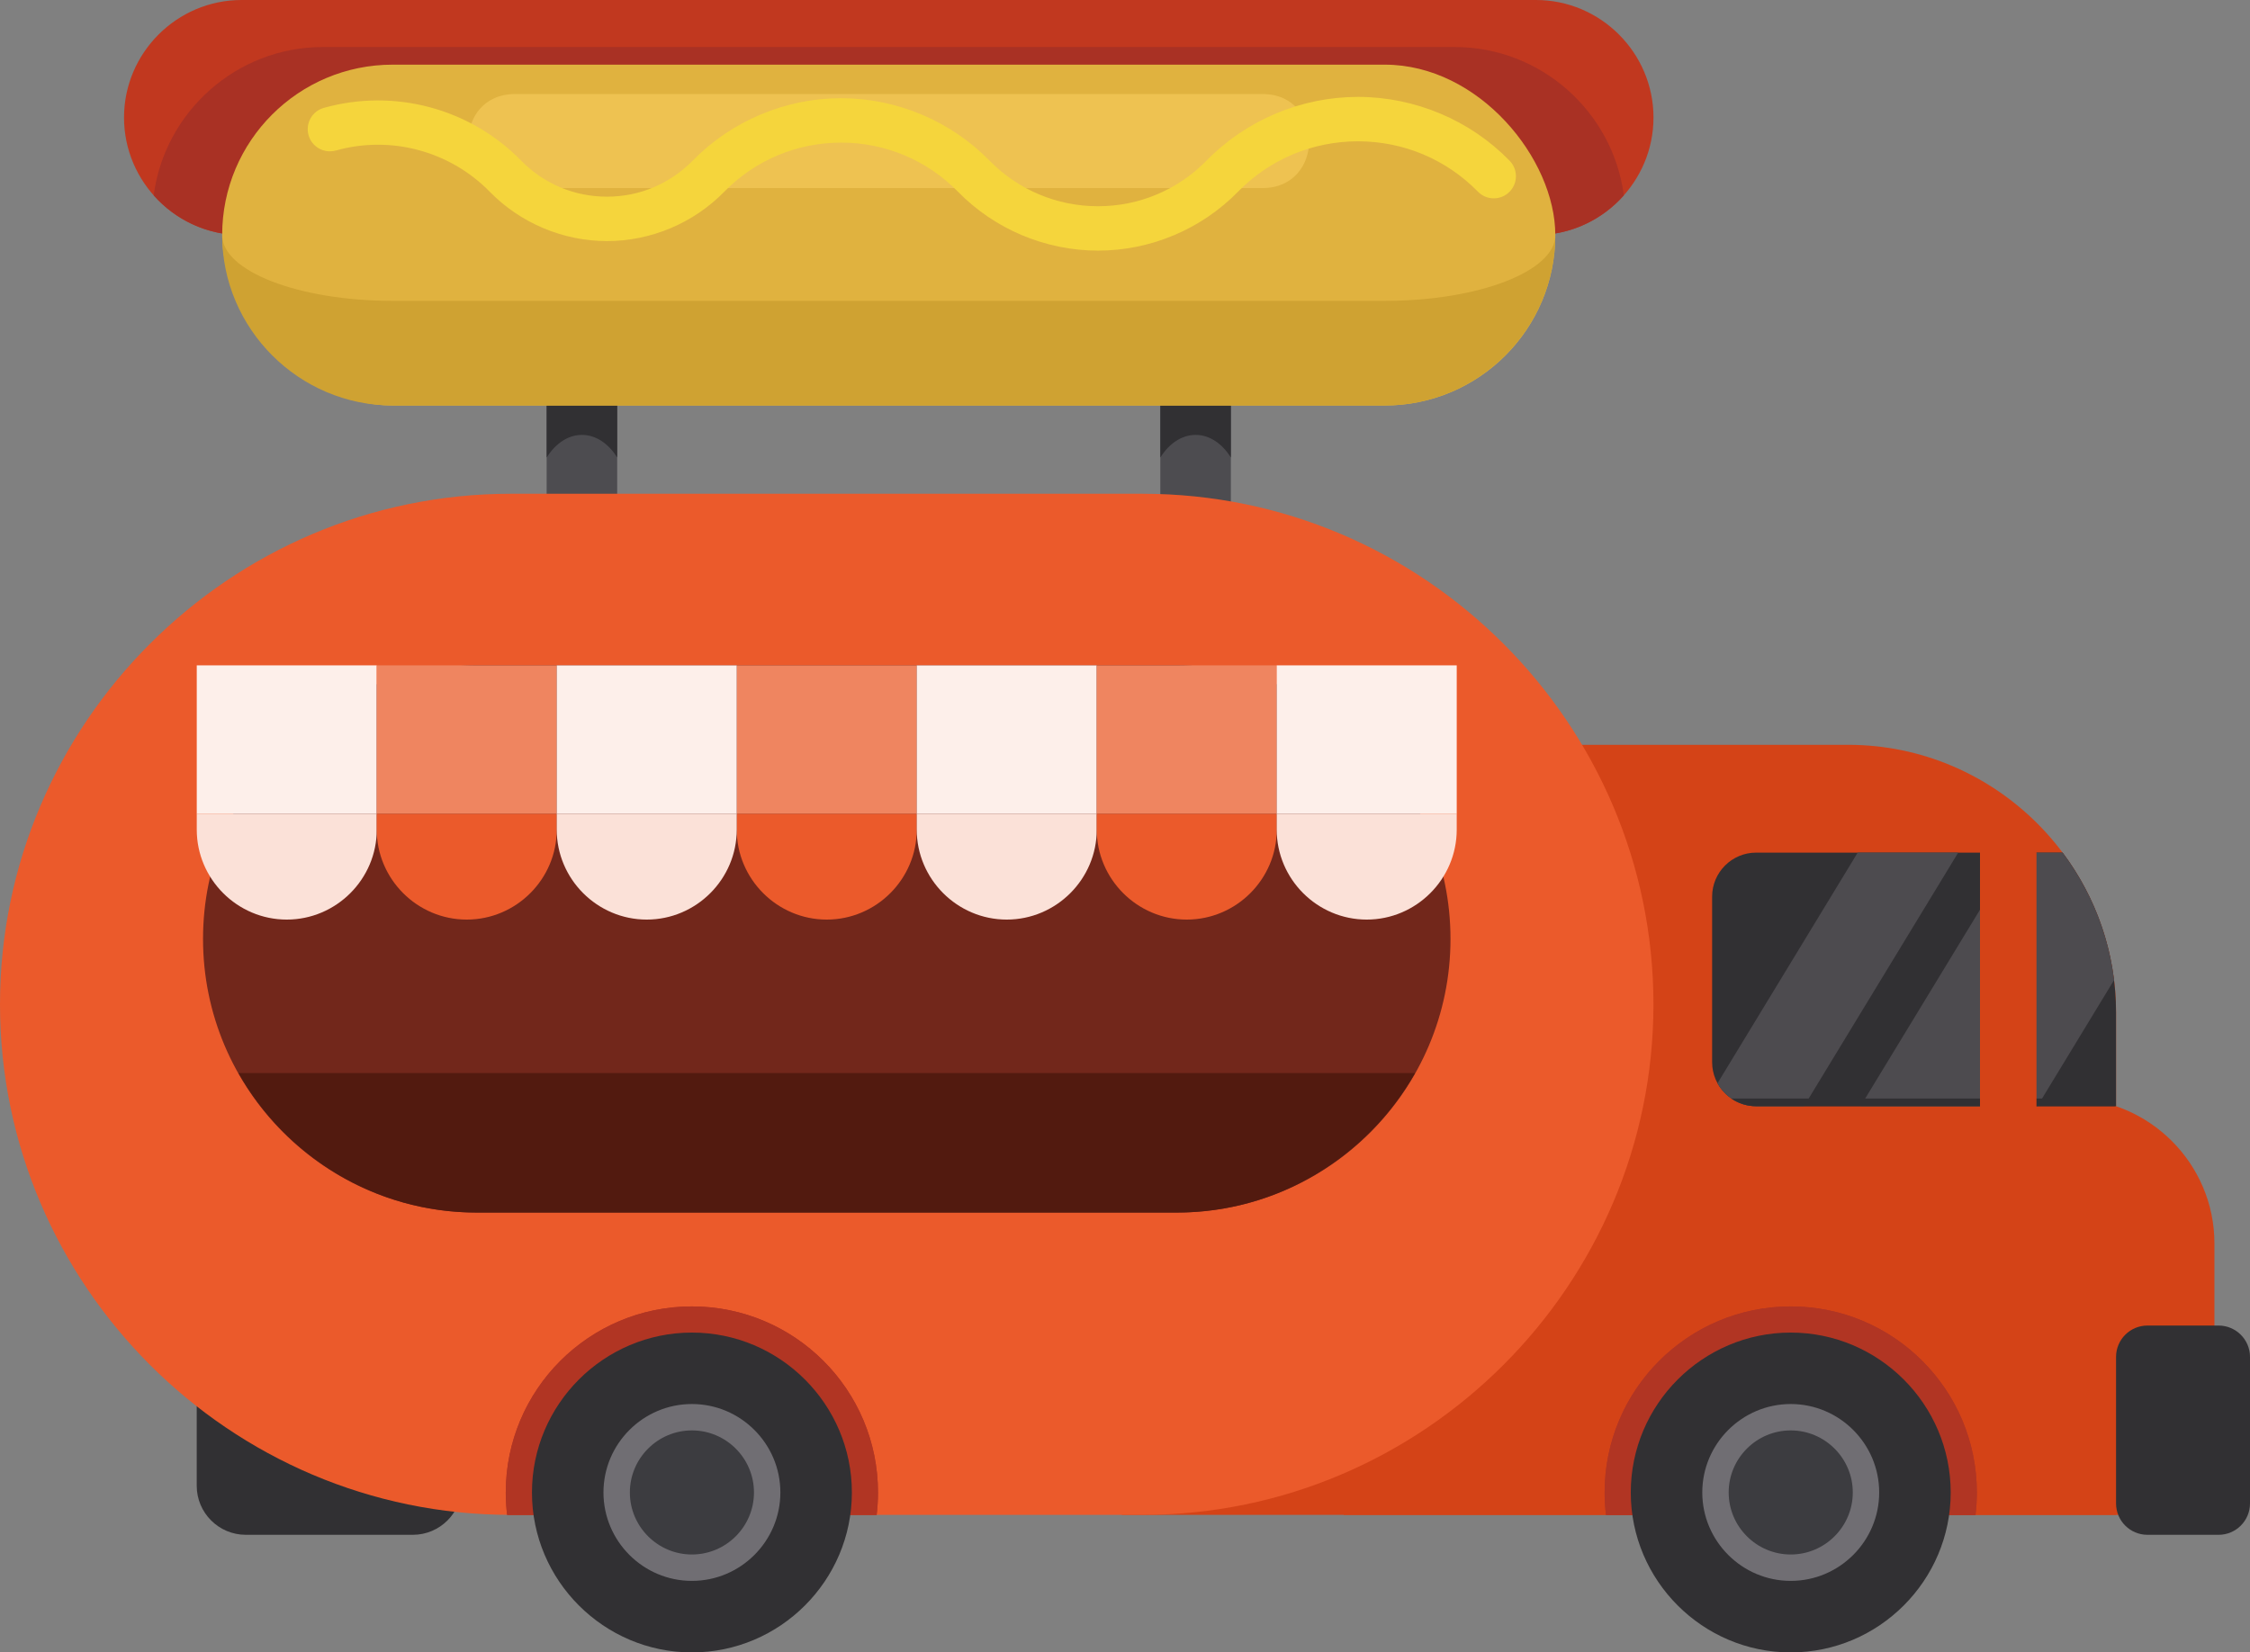 <?xml version="1.0" encoding="UTF-8"?>
<svg id="a" data-name="レイヤー 1" xmlns="http://www.w3.org/2000/svg" viewBox="0 0 566.73 416.31">
  <rect x="0" y="0" width="566.73" height="416.31" fill="#808080" stroke="none"/>
  <defs>
    <style>
      .b, .c, .d, .e, .f, .g, .h, .i, .j, .k, .l, .m, .n, .o {
        fill-rule: evenodd;
      }

      .b, .p {
        fill: #313033;
      }

      .c {
        fill: #b13523;
      }

      .d {
        fill: #c1381f;
      }

      .e {
        fill: #f5d53c;
      }

      .f {
        fill: #3c3c40;
      }

      .q {
        fill: #72271b;
      }

      .g {
        fill: #eb5a2b;
      }

      .r {
        fill: #ef8560;
      }

      .h {
        fill: #fbe1d8;
      }

      .i {
        fill: #4d4b4f;
      }

      .s {
        fill: #fdefea;
      }

      .j {
        fill: #521a0f;
      }

      .k, .t {
        fill: #d44317;
      }

      .l {
        fill: #eec251;
      }

      .u {
        fill: #e0b23f;
      }

      .m {
        fill: #706e73;
      }

      .v {
        fill: #4d4c50;
      }

      .n {
        fill: #cfa232;
      }

      .o {
        fill: #a93124;
      }
    </style>
  </defs>
  <g>
    <g>
      <rect class="v" x="137.69" y="91.27" width="17.77" height="42.94"/>
      <path class="b" d="m137.69,91.28h17.77v23.99c-2.18-3.5-5.35-5.7-8.88-5.7s-6.7,2.2-8.88,5.7v-23.99Z"/>
    </g>
    <g>
      <rect class="v" x="292.26" y="91.27" width="17.77" height="42.94"/>
      <path class="b" d="m292.26,91.28h17.77v23.99c-2.18-3.5-5.35-5.7-8.88-5.7s-6.7,2.2-8.88,5.7v-23.99Z"/>
    </g>
  </g>
  <path class="d" d="m60.85,0h326.02c16.29,0,29.61,13.32,29.61,29.61h0c0,16.29-13.33,29.61-29.61,29.61H60.85c-16.29,0-29.61-13.32-29.61-29.61h0C31.24,13.32,44.56,0,60.85,0Z"/>
  <path class="o" d="m409.01,49.22c-5.43,6.13-13.36,10.01-22.14,10.01H60.85c-8.79,0-16.71-3.88-22.14-10.01,2.75-21.01,20.84-37.37,42.57-37.37h285.16c21.73,0,39.82,16.36,42.57,37.37Z"/>
  <path class="p" d="m61.91,333.96h42.07c6.82,0,12.36,5.54,12.36,12.36v28c0,6.82-5.54,12.36-12.36,12.36h-42.07c-6.82,0-12.36-5.54-12.36-12.36v-28c0-6.82,5.54-12.36,12.36-12.36Z"/>
  <path class="k" d="m465.51,187.66h-182.93v194h250.41v-126.53c0-37.11-30.36-67.48-67.48-67.48Z"/>
  <path class="k" d="m521.28,276.76h-182.82v104.91h219.31v-68.42c0-20.07-16.42-36.49-36.49-36.49Z"/>
  <path class="g" d="m0,253.03C0,182.28,57.88,124.4,128.63,124.4h159.21c70.75,0,128.63,57.88,128.63,128.63h0c0,70.75-57.89,128.63-128.63,128.63h-159.21C57.88,381.67,0,323.78,0,253.03"/>
  <path class="q" d="m120.07,167.63h176.35c38.04,0,68.93,30.89,68.93,68.93h0c0,38.05-30.89,68.93-68.93,68.93H120.07c-38.04,0-68.93-30.89-68.93-68.93h0c0-38.05,30.89-68.93,68.93-68.93Z"/>
  <path class="j" d="m356.43,270.35c-11.87,20.93-34.36,35.14-60.01,35.14H120.07c-25.65,0-48.15-14.21-60.01-35.14h296.37Z"/>
  <rect class="r" x="185.57" y="167.63" width="45.34" height="37.43"/>
  <path class="g" d="m208.24,231.68h0c12.47,0,22.67-10.2,22.67-22.67v-3.96h-45.34v3.96c0,12.47,10.2,22.67,22.67,22.67Z"/>
  <rect class="s" x="230.91" y="167.63" width="45.34" height="37.43"/>
  <path class="h" d="m253.58,231.68h0c12.47,0,22.67-10.2,22.67-22.67v-3.96h-45.34v3.96c0,12.47,10.2,22.67,22.67,22.67Z"/>
  <rect class="r" x="276.25" y="167.63" width="45.34" height="37.43"/>
  <path class="g" d="m298.92,231.68h0c12.47,0,22.67-10.2,22.67-22.67v-3.96h-45.34v3.96c0,12.47,10.2,22.67,22.67,22.67Z"/>
  <rect class="s" x="321.58" y="167.63" width="45.34" height="37.43"/>
  <path class="h" d="m344.25,231.68h0c12.47,0,22.67-10.2,22.67-22.67v-3.96h-45.34v3.96c0,12.47,10.2,22.67,22.67,22.67Z"/>
  <rect class="s" x="49.56" y="167.63" width="45.34" height="37.43"/>
  <path class="h" d="m72.23,231.68h0c12.47,0,22.67-10.2,22.67-22.67v-3.96h-45.34v3.96c0,12.47,10.2,22.67,22.67,22.67Z"/>
  <rect class="r" x="94.89" y="167.63" width="45.34" height="37.43"/>
  <path class="g" d="m117.56,231.68h0c12.47,0,22.67-10.2,22.67-22.67v-3.96h-45.34v3.96c0,12.47,10.2,22.67,22.67,22.67Z"/>
  <rect class="s" x="140.23" y="167.63" width="45.34" height="37.43"/>
  <path class="h" d="m162.9,231.68h0c12.47,0,22.67-10.2,22.67-22.67v-3.96h-45.34v3.96c0,12.47,10.2,22.67,22.67,22.67Z"/>
  <path class="p" d="m540.9,333.96h17.92c4.36,0,7.91,3.54,7.91,7.91v36.9c0,4.37-3.54,7.91-7.91,7.91h-17.92c-4.37,0-7.91-3.54-7.91-7.91v-36.9c0-4.37,3.54-7.91,7.91-7.91Z"/>
  <path class="b" d="m532.99,278.7v-23.56c0-15.09-5.02-29.06-13.46-40.33h-77.21c-6.09,0-11.07,4.98-11.07,11.07v41.74c0,6.09,4.98,11.07,11.07,11.07h90.68Z"/>
  <path class="i" d="m532.49,246.94c-1.46-11.93-6.07-22.93-12.97-32.13h-12.06l-38.83,63.88h44.55l19.3-31.76h0Zm-39.26-32.13l-38.83,63.88h-12.09c-4.17,0-7.82-2.34-9.71-5.77l35.32-58.12h25.3Z"/>
  <path class="b" d="m521.28,276.76h-85.2c1.78,1.22,3.93,1.94,6.24,1.94h90.68c-3.68-1.26-7.62-1.94-11.71-1.94Z"/>
  <rect class="t" x="498.72" y="210.33" width="14.23" height="74.33"/>
  <path class="c" d="m404.51,381.67h93.08c.22-1.85.34-3.74.34-5.65,0-25.89-20.99-46.88-46.88-46.88s-46.88,20.99-46.88,46.88c0,1.91.12,3.8.34,5.65Z"/>
  <path class="c" d="m404.51,381.67h93.08c.22-1.85.34-3.74.34-5.65,0-25.89-20.99-46.88-46.88-46.88s-46.88,20.99-46.88,46.88c0,1.91.12,3.8.34,5.65Z"/>
  <path class="b" d="m451.05,416.31c22.19,0,40.29-18.1,40.29-40.29s-18.1-40.29-40.29-40.29-40.29,18.1-40.29,40.29,18.1,40.29,40.29,40.29Z"/>
  <path class="m" d="m451.05,398.29c12.27,0,22.28-10.01,22.28-22.28s-10.01-22.28-22.28-22.28-22.28,10.01-22.28,22.28,10.01,22.28,22.28,22.28Z"/>
  <path class="f" d="m451.05,391.64c8.61,0,15.63-7.02,15.63-15.63s-7.02-15.63-15.63-15.63-15.63,7.02-15.63,15.63,7.02,15.63,15.63,15.63Z"/>
  <path class="c" d="m127.73,381.67h93.08c.22-1.85.34-3.74.34-5.65,0-25.89-20.99-46.88-46.88-46.88s-46.88,20.99-46.88,46.88c0,1.91.12,3.8.34,5.65Z"/>
  <path class="c" d="m127.73,381.67h93.08c.22-1.85.34-3.74.34-5.65,0-25.89-20.99-46.88-46.88-46.88s-46.88,20.99-46.88,46.88c0,1.91.12,3.8.34,5.65Z"/>
  <path class="b" d="m174.28,416.31c22.19,0,40.29-18.1,40.29-40.29s-18.1-40.29-40.29-40.29-40.29,18.1-40.29,40.29,18.1,40.29,40.29,40.29Z"/>
  <path class="m" d="m174.28,398.29c12.27,0,22.28-10.01,22.28-22.28s-10.01-22.28-22.28-22.28-22.28,10.01-22.28,22.28,10.01,22.28,22.28,22.28Z"/>
  <path class="f" d="m174.28,391.64c8.61,0,15.63-7.02,15.63-15.63s-7.02-15.63-15.63-15.63-15.63,7.02-15.63,15.63,7.02,15.63,15.63,15.63Z"/>
  <rect class="u" x="55.96" y="16.29" width="335.79" height="85.87" rx="42.94" ry="42.94"/>
  <path class="n" d="m391.75,59.22c0,23.62-19.32,42.94-42.94,42.94H98.9c-23.61,0-42.94-19.32-42.94-42.94,0,9.12,19.32,16.58,42.94,16.58h249.92c23.61,0,42.94-7.46,42.94-16.58Z"/>
  <path class="l" d="m129.72,23.69h188.28c15.67,0,15.67,23.69,0,23.69h-188.28c-15.67,0-15.67-23.69,0-23.69Z"/>
  <path class="e" d="m84.57,37.92c-2.97.82-6.04-.92-6.86-3.89-.82-2.97.92-6.04,3.89-6.86,8.88-2.48,18.08-2.45,26.66-.15,8.59,2.3,16.57,6.87,23.02,13.46,2.85,2.92,6.22,5.19,9.89,6.73,3.63,1.53,7.61,2.34,11.71,2.34s8.07-.81,11.7-2.34c3.66-1.54,7.03-3.82,9.89-6.73,4.91-5.02,10.74-8.94,17.1-11.62,6.39-2.69,13.28-4.12,20.29-4.12s13.89,1.43,20.29,4.12c6.36,2.68,12.19,6.6,17.1,11.62,3.61,3.69,7.87,6.56,12.51,8.51,4.61,1.94,9.64,2.97,14.81,2.97s10.2-1.03,14.81-2.97c4.64-1.95,8.9-4.83,12.5-8.51,5.01-5.12,10.96-9.13,17.47-11.87,6.53-2.75,13.56-4.2,20.71-4.2s14.19,1.46,20.71,4.2c6.5,2.73,12.45,6.74,17.46,11.87,2.16,2.2,2.13,5.73-.07,7.89-2.2,2.16-5.73,2.13-7.89-.07-3.99-4.08-8.7-7.26-13.83-9.42-5.1-2.14-10.67-3.28-16.39-3.28s-11.28,1.14-16.39,3.28c-5.13,2.16-9.85,5.34-13.83,9.42-4.63,4.73-10.13,8.44-16.13,10.96-6.03,2.54-12.53,3.88-19.14,3.88s-13.1-1.35-19.14-3.88c-6-2.53-11.5-6.23-16.13-10.96-3.88-3.97-8.48-7.07-13.47-9.17-4.97-2.09-10.39-3.2-15.96-3.2s-10.99,1.11-15.96,3.2c-5,2.1-9.59,5.2-13.47,9.17-3.88,3.96-8.48,7.06-13.51,9.18-5.06,2.13-10.51,3.26-16.03,3.26s-10.97-1.13-16.03-3.26c-5.03-2.12-9.64-5.22-13.51-9.18-5.02-5.13-11.25-8.69-17.95-10.49-6.71-1.8-13.88-1.83-20.8.11Z"/>
</svg>